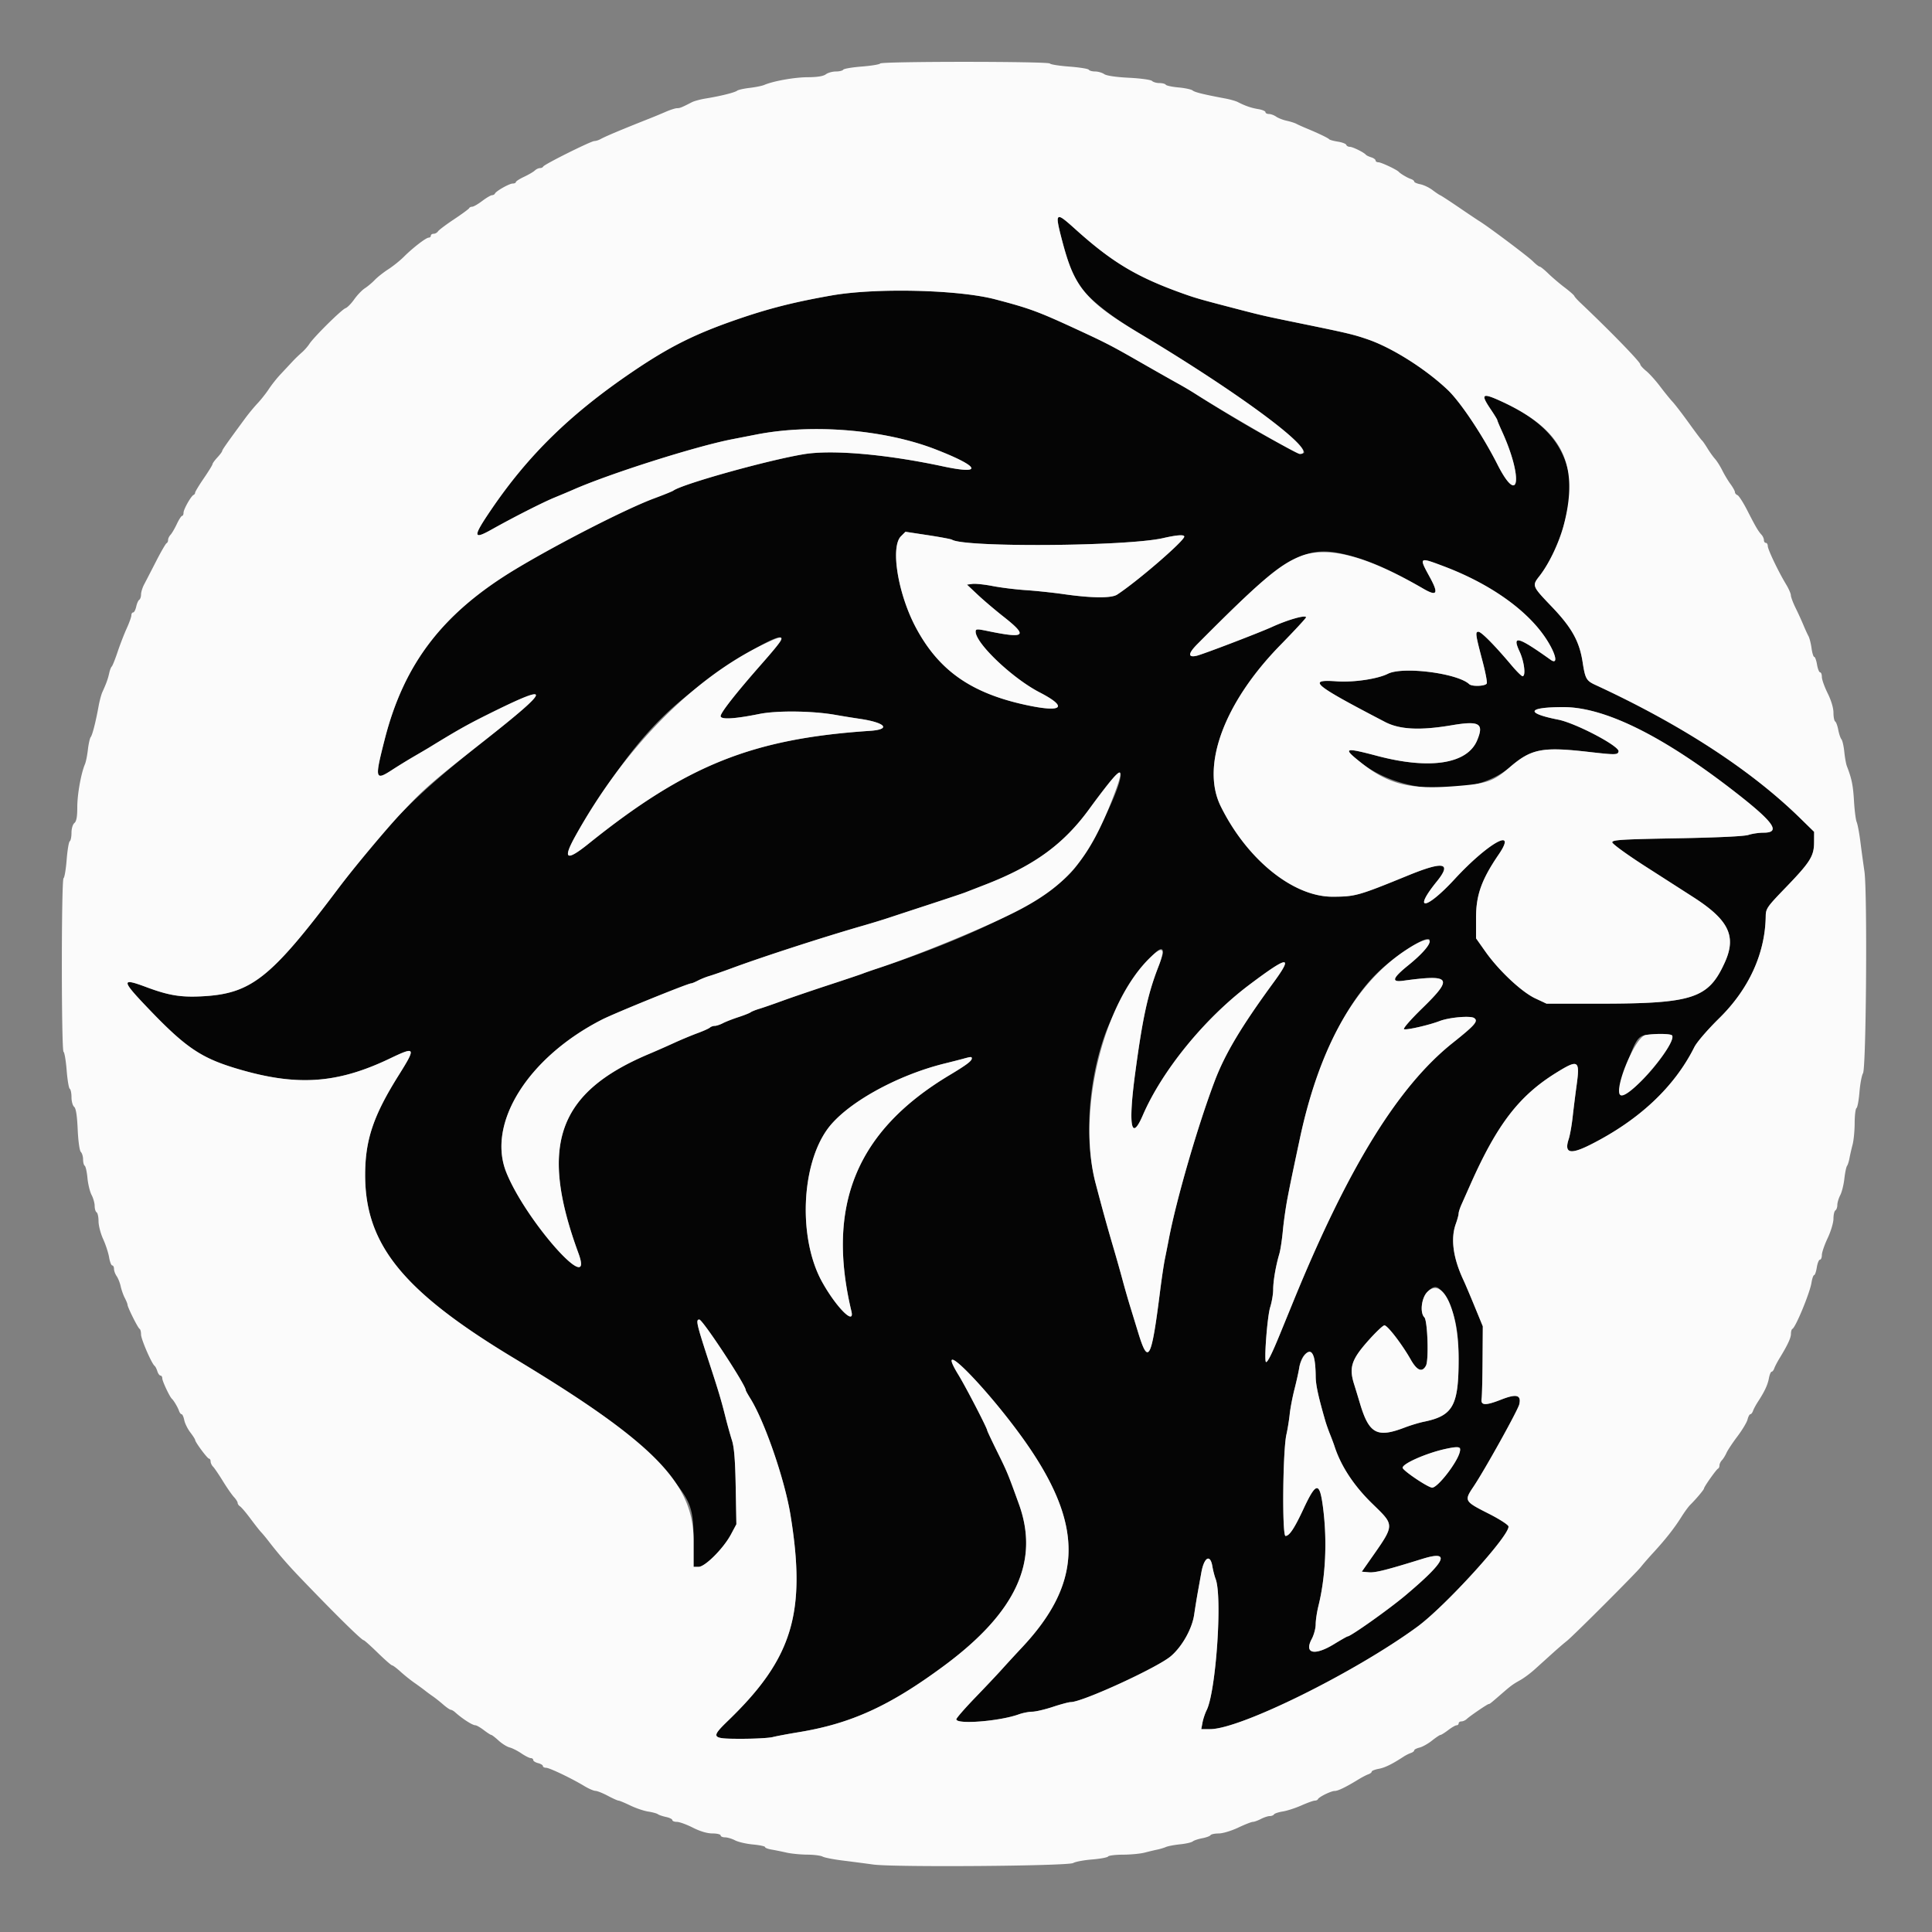 <?xml version="1.0" standalone="no"?><!DOCTYPE svg PUBLIC "-//W3C//DTD SVG 1.1//EN" "http://www.w3.org/Graphics/SVG/1.1/DTD/svg11.dtd"><svg t="1759574629382" class="icon" viewBox="0 0 1024 1024" version="1.1" xmlns="http://www.w3.org/2000/svg" p-id="9877" xmlns:xlink="http://www.w3.org/1999/xlink" width="200" height="200"><rect x="0" y="0" width="1024" height="1024" fill="#808080" stroke="none"/><path d="M560.666 115.671c-0.888 1.439 5.353 24.202 8.404 30.653 4.247 8.98 15.539 18.824 34.844 30.367C651.866 205.366 691.2 233.825 691.2 239.846c0 3.021-27.553-11.878-58.368-31.565a196.972 196.972 0 0 0-8.845-5.189 2204.129 2204.129 0 0 1-20.46-11.604c-14.341-8.212-17.544-9.864-32.648-16.845-20.718-9.577-25.155-11.21-43.428-16-19.581-5.13-63.278-6.162-86.692-2.043-20.086 3.535-33.533 6.956-50.616 12.879-22.067 7.654-35.479 14.38-54.784 27.476-33.011 22.392-55.352 44.204-75.185 73.408-9.613 14.154-9.562 15.877 0.307 10.342 11.622-6.515 27.121-14.392 33.405-16.978a569.523 569.523 0 0 0 9.728-4.093c19.251-8.512 65.078-23.068 84.48-26.834 4.224-0.822 9.984-1.943 12.8-2.496 29.64-5.806 67.822-2.65 94.892 7.841 23.675 9.178 25.631 13.67 3.924 9.019-29.875-6.397-58.575-8.909-73.61-6.436-18.993 3.123-64.212 15.736-69.238 19.315-0.563 0.399-5.169 2.266-10.235 4.145-14.6 5.417-50.839 23.926-73.221 37.396-38.659 23.265-59.197 49.94-69.499 90.266-5.407 21.153-5.166 22.118 3.996 16.154a326.554 326.554 0 0 1 11.743-7.209c3.379-1.964 6.835-3.991 7.68-4.511 14.554-8.934 20.096-12.076 30.346-17.19 35.469-17.7 35.241-15.027-1.162 13.64C219.896 421.571 205.192 436.462 179.19 471.04c-35.95 47.8-46.134 55.795-72.694 57.06-10.947 0.52-17.272-0.553-28.995-4.925-13.673-5.097-13.425-3.745 2.335 12.644 18.547 19.287 26.854 24.893 45.02 30.387 32.087 9.702 53.606 8.335 81.876-5.207 13.591-6.51 13.885-5.942 4.6 8.86-13.453 21.44-17.789 34.337-17.795 52.908-0.008 36.925 20.083 61.663 78.845 97.08 47.777 28.797 68.198 44.424 84.557 64.707 9.29 11.52 10.675 15.675 10.675 32.02v13.891h2.642c3.438 0 13.187-9.764 17.152-17.178l2.89-5.402-0.361-19.686c-0.261-14.318-0.804-21.082-1.987-24.806-0.896-2.816-2.44-8.346-3.43-12.288-2.248-8.94-3.594-13.466-8.228-27.648-7.135-21.844-7.654-24.064-5.64-24.064 1.784 0 24.609 34.708 24.609 37.417 0 0.282 1.075 2.23 2.388 4.332 7.588 12.129 18.235 42.975 21.292 61.676 8.474 51.845 1.201 76.035-32.732 108.869-9.748 9.434-9.416 9.917 6.858 9.91 7.119-0.003 14.559-0.417 16.53-0.922 1.971-0.502 8.192-1.672 13.824-2.596 27.707-4.557 48.156-13.898 76.8-35.085 38.277-28.311 50.829-55.363 39.818-85.811-5.942-16.435-6.139-16.906-11.581-27.937-2.857-5.793-5.197-10.762-5.197-11.041 0-1.178-11.297-23.004-15.209-29.389-15.145-24.714 20.07 12.032 39.025 40.722 27.259 41.252 25.741 70.436-5.384 103.636a845.102 845.102 0 0 0-10.708 11.635c-2.23 2.496-8.566 9.211-14.08 14.925s-10.028 10.898-10.028 11.52c0 2.862 22.922 1.062 33.044-2.593 2.125-0.768 5.35-1.408 7.168-1.421 1.82-0.015 6.748-1.167 10.952-2.56 4.204-1.395 8.481-2.534 9.508-2.534 6.124 0 45.952-18.284 53.051-24.353 5.972-5.11 11.249-14.531 12.337-22.034 0.507-3.492 1.382-8.883 1.943-11.981 0.561-3.098 1.395-7.724 1.851-10.278 1.457-8.177 4.744-10.022 5.857-3.29 0.351 2.112 1.126 5.125 1.725 6.697 3.62 9.51 0.184 59.594-4.769 69.524-0.847 1.7-1.836 4.654-2.194 6.569l-0.653 3.482h4.708c15.939 0 76.483-29.908 109.696-54.188 14.92-10.908 49.262-48.696 48.42-53.279-0.161-0.876-4.851-3.896-10.424-6.715-13.046-6.6-13.166-6.817-8.074-14.403 5.962-8.883 23.501-40.44 24.223-43.587 1.147-4.989-1.492-5.676-9.603-2.491-8.381 3.287-10.921 3.169-10.363-0.474 0.215-1.393 0.445-10.593 0.512-20.449l0.125-17.92-4.334-10.56c-2.383-5.806-5.025-12.027-5.868-13.824-5.535-11.773-6.94-22.016-4.104-29.888 0.812-2.253 1.482-4.718 1.49-5.478 0.008-0.758 0.66-2.831 1.449-4.608l4.846-10.906c14.095-31.724 25.725-46.876 45.307-59.041 11.871-7.373 12.785-6.83 10.947 6.487a793.004 793.004 0 0 0-2.127 17.014c-0.486 4.388-1.416 9.592-2.066 11.564-2.501 7.575 0.799 8.389 11.684 2.883 25.72-13.005 44.347-30.52 54.892-51.61 1.316-2.632 6.991-9.216 13.238-15.36 15.724-15.46 24.325-34.337 24.602-53.993 0.059-4.068 0.686-4.974 10.465-15.099 13.123-13.583 15.122-16.758 15.165-24.056l0.031-5.599-7.424-7.263c-26.145-25.58-63.107-49.628-108.58-70.643-4.749-2.194-5.345-3.272-6.712-12.111-1.697-10.99-5.755-18.266-16.364-29.348-10.46-10.926-10.519-11.075-6.482-16.236 10.652-13.617 18.371-40.136 15.644-53.755-3.418-17.075-14.152-28.767-35.471-38.633-10.573-4.895-11.607-4.237-6.131 3.894 1.971 2.926 3.584 5.558 3.584 5.844 0 0.289 1.111 2.957 2.47 5.929 11.333 24.781 9.167 40.415-2.427 17.516-7.762-15.329-19.587-33.047-26.324-39.442-11.686-11.092-29.42-22.305-42.327-26.757-7.58-2.616-10.665-3.348-35.84-8.507-19.185-3.93-20.022-4.119-33.28-7.565-20.027-5.204-22.195-5.827-29.696-8.525-23.785-8.553-36.81-16.374-55.944-33.582-8.205-7.38-8.591-7.624-9.567-6.047m-56.09 170.378c6.771 4.186 92.713 3.54 111.872-0.837 7.373-1.684 11.279-1.961 11.236-0.796-0.084 2.337-24.73 23.631-35.574 30.738-3.023 1.979-13.471 1.889-28.398-0.251-5.632-0.806-14.618-1.756-19.968-2.112-5.35-0.356-13.261-1.331-17.582-2.171-4.319-0.837-9.157-1.352-10.752-1.142l-2.898 0.381 5.632 5.304c3.098 2.918 9.313 8.202 13.814 11.743 13.094 10.304 11.553 11.684-8.438 7.56-5.745-1.185-6.4-1.152-6.4 0.328 0 6.223 19.525 24.755 33.917 32.189 15.508 8.015 12.055 10.913-7.805 6.551-28.718-6.308-45.658-18.263-57.708-40.735-9.572-17.851-13.693-42.867-8-48.563l2.391-2.388 11.845 1.8c6.513 0.991 12.283 2.071 12.815 2.401m211.981 8.735c10.885 3.026 22.3 8.228 37.888 17.265 7.281 4.219 8.166 2.578 3.351-6.198-5.834-10.634-5.76-10.691 7.421-5.711 24.328 9.188 43.95 22.999 53.944 37.967 5.509 8.251 6.973 14.633 2.65 11.553-17.344-12.355-20.534-13.202-16.417-4.36 2.501 5.373 3.43 13.1 1.577 13.1-0.53 0-3.18-2.632-5.888-5.847-8.835-10.491-15.956-17.705-17.482-17.705-1.782 0-1.582 1.4 2.23 15.841 1.482 5.614 2.47 10.798 2.194 11.52-0.573 1.492-7.826 1.805-9.324 0.397-6.177-5.796-35.144-9.492-43.082-5.499-5.484 2.76-18.214 4.641-27.121 4.009-15.926-1.129-12.682 1.6 25.59 21.53 7.798 4.06 18.542 4.593 35.364 1.751 14.738-2.491 17.224-1.011 13.455 8.01-5.225 12.503-24.996 15.598-52.795 8.269-17.797-4.692-18.693-4.324-8.704 3.576 21.742 17.196 60.211 18.35 78.835 2.365 11.384-9.772 17.196-10.9 41.7-8.102 14.413 1.646 15.547 1.626 15.926-0.264 0.558-2.765-22.705-14.994-32.013-16.832-17.715-3.497-16.376-6.636 2.831-6.636 22.159 0 53.499 15.649 92.401 46.139 19.302 15.127 22.828 20.421 13.594 20.421-2.414 0-6.001 0.53-7.969 1.178-2.235 0.737-16.448 1.408-37.88 1.792-29.297 0.525-34.304 0.835-34.304 2.127 0 0.84 7.982 6.63 17.92 13.002 9.856 6.318 21.146 13.563 25.088 16.097 18.801 12.083 22.943 20.69 16.637 34.593-8.707 19.205-16.814 21.834-67.325 21.834h-27.136l-5.985-2.803c-7.227-3.387-19.305-14.71-26.396-24.75l-4.995-7.071v-10.947c0-12.009 2.939-20.221 11.971-33.449 10.294-15.076-5.583-6.213-23.334 13.025-15.13 16.397-22.492 17.352-9.431 1.224 8.102-10.002 3.725-10.936-15.14-3.226-26.573 10.857-27.986 11.256-40.064 11.305-20.923 0.082-45.43-19.727-59.348-47.974-10.57-21.445 1.828-54.92 31.621-85.384 7.488-7.66 13.614-14.277 13.614-14.71 0-1.472-9.5 1.198-17.92 5.033-6.989 3.185-37.112 14.7-40.192 15.363-4.611 0.996-4.406-1.265 0.568-6.272 47.964-48.284 57.055-53.453 81.876-46.548M413.806 339.712c-0.54 0.986-5.24 6.63-10.44 12.544-13.276 15.094-21.414 25.467-21.414 27.295 0 1.928 7.337 1.521 20.48-1.132 9.411-1.9 28.275-1.669 40.448 0.494 3.379 0.602 9.139 1.533 12.8 2.074 13.78 2.033 16.801 5.617 5.376 6.377-62.298 4.147-97.26 18.173-149.094 59.812-15.954 12.815-14.574 6.51 5.197-23.716 18.941-28.966 32.714-44.424 52.879-59.351 25.684-19.016 47.493-31.173 43.768-24.397M593.92 410.939c0 6.83-14.528 36.465-23.864 48.678-11.96 15.649-52.014 36.157-104.566 53.542-3.425 1.132-7.148 2.427-8.274 2.877-1.126 0.451-9.19 3.156-17.92 6.019-8.73 2.86-19.789 6.63-24.576 8.381-4.787 1.748-10.317 3.663-12.288 4.255-1.971 0.591-4.045 1.426-4.608 1.856-0.563 0.43-3.494 1.587-6.515 2.573-3.021 0.986-6.707 2.427-8.192 3.203-1.485 0.773-3.415 1.411-4.288 1.416-0.873 0.003-2.025 0.41-2.56 0.904-0.535 0.492-3.507 1.825-6.605 2.962-3.098 1.137-8.727 3.487-12.511 5.22a543.009 543.009 0 0 1-13.061 5.755c-48.589 20.452-58.514 48.435-37.489 105.702 8.881 24.189-27.922-17.103-38.262-42.931-10.381-25.925 11.497-60.869 50.66-80.909 6.633-3.395 45.576-19.218 47.332-19.231 0.425-0.005 2.061-0.681 3.638-1.503a40.66 40.66 0 0 1 6.144-2.452c1.802-0.525 7.194-2.401 11.981-4.173 16.492-6.095 48.909-16.594 69.632-22.551 4.224-1.213 10.214-3.049 13.312-4.078 3.098-1.029 12.956-4.268 21.908-7.196s17.247-5.704 18.432-6.167l10.86-4.219c25.979-10.084 41.615-21.491 55.276-40.328 11.773-16.236 16.404-21.204 16.404-17.605m163.837 87.493c-0.013 2.317-4.792 7.9-11.18 13.061-8.563 6.917-9.357 9.203-2.898 8.32 25.395-3.474 26.732-1.585 10.24 14.492-6.333 6.172-10.465 10.926-9.728 11.195 1.462 0.53 13.251-2.179 18.875-4.334 5.051-1.938 16.3-2.921 18.245-1.597 2.363 1.608 0.568 3.694-11.348 13.187-28.879 23.004-55.388 65.938-84.214 136.402l-7.235 17.687c-4.265 10.429-6.564 15.076-7.46 15.076-1.203 0 0.599-24.069 2.179-29.092 0.87-2.765 1.582-6.991 1.582-9.393 0-4.493 1.39-12.544 3.254-18.86 0.584-1.971 1.426-7.501 1.874-12.288 0.445-4.787 1.569-12.621 2.493-17.408 1.482-7.68 2.568-12.915 6.589-31.744 8.005-37.466 23.196-69.988 40.758-87.25 10.36-10.184 27.991-21.184 27.973-17.454m-141.309 6.482c0 0.607-1.106 3.948-2.458 7.424-5.663 14.546-8.404 27.162-12.39 57.006-3.658 27.389-2.048 36.029 4.078 21.855 10.296-23.828 32.781-51.397 56.443-69.21 20.721-15.598 23.583-15.875 12.874-1.244-17.042 23.288-25.702 37.786-31.163 52.183-8.883 23.414-20.224 62.428-24.259 83.456-0.594 3.098-1.554 7.936-2.132 10.752-0.579 2.816-1.718 10.419-2.534 16.896-4.605 36.613-6.262 39.841-11.564 22.528-1.293-4.224-3.272-10.675-4.401-14.336-1.126-3.661-2.911-9.882-3.965-13.824-1.055-3.942-3.139-11.315-4.628-16.384-3.558-12.093-5.722-19.907-9.646-34.816-5.962-22.664-4.029-53.668 4.908-78.73 7.191-20.157 30.838-53.558 30.838-43.556m269.804 43.914c1.684 2.729-9.997 19.039-19.067 26.616-10.455 8.735-11.282 6.868-4.956-11.159 4.48-12.767 5.97-15.091 10.071-15.724 5.491-0.842 13.358-0.694 13.952 0.266M515.072 560.993c0 1.344-2.89 3.512-11.753 8.819-49.198 29.458-65.518 68.723-52.045 125.228 1.864 7.821-8.12-2.207-15.552-15.616-12.611-22.761-11.246-61.537 2.849-80.975 9.807-13.519 36.5-28.457 62.164-34.783 3.661-0.904 8.038-2.022 9.728-2.486 4.229-1.16 4.608-1.175 4.608-0.187m250.038 124.831c5.903 9.057 8.013 18.212 7.995 34.721-0.026 24.558-2.98 29.837-18.47 33.016-2.504 0.512-7.089 1.902-10.186 3.087-14.587 5.578-18.811 3.305-23.608-12.713a865.659 865.659 0 0 0-3.092-10.138c-2.796-8.771-1.521-12.984 6.81-22.484 4.268-4.869 8.415-8.85 9.219-8.85 1.641 0 9.339 10.02 13.965 18.176 3.31 5.842 6.047 6.927 8.044 3.192 1.574-2.939 0.873-23.905-0.855-25.633-2.414-2.414-1.551-10.173 1.487-13.343 3.684-3.845 5.704-3.62 8.694 0.968m-68.413 34.877c0.343 2.079 0.637 6.083 0.653 8.899 0.026 4.426 1.377 10.647 5.11 23.552 0.489 1.69 1.628 4.915 2.532 7.168 0.904 2.253 1.94 5.018 2.301 6.144 3.372 10.478 10.186 20.882 19.881 30.351 12.321 12.032 12.378 10.839-1.446 30.577l-3.945 5.632 3.732 0.323c3.415 0.294 9.116-1.132 28.398-7.112 15.327-4.751 12.575 1.185-8.952 19.318-8.707 7.334-29.056 21.775-30.684 21.775-0.282 0-3.523 1.843-7.204 4.096-10.337 6.326-15.977 5.033-11.827-2.711 1.155-2.153 2.099-5.658 2.099-7.785 0-2.13 0.655-6.513 1.454-9.743 3.799-15.337 4.705-34.322 2.481-51.837-1.807-14.216-3.61-14.147-10.399 0.397-4.844 10.376-7.478 14.336-9.528 14.336-1.864 0-1.462-45.166 0.479-53.76 0.635-2.816 1.418-7.654 1.741-10.752 0.32-3.098 1.467-9.088 2.545-13.312 1.078-4.224 2.214-9.362 2.524-11.415 1.252-8.276 6.894-11.174 8.056-4.14m76.997 48.955c-1.405 5.604-11.666 18.824-14.607 18.824-2.15 0-15.662-9.096-15.662-10.542 0-2.944 19.638-10.412 28.526-10.844 2.112-0.102 2.332 0.22 1.743 2.563" fill="#050505" p-id="9878"></path><path d="M466.514 33.659c-0.302 0.489-4.7 1.213-9.774 1.61-5.074 0.397-9.487 1.149-9.81 1.672-0.323 0.52-2.084 0.947-3.914 0.947s-4.221 0.676-5.317 1.503c-1.321 1.001-4.534 1.516-9.6 1.536-7.045 0.031-18.25 2.028-23.107 4.119-1.126 0.484-4.572 1.175-7.654 1.536-3.085 0.358-6.08 1.032-6.656 1.495-1.203 0.963-8.886 2.875-16.502 4.106-2.867 0.463-6.208 1.354-7.424 1.979-5.563 2.854-6.377 3.182-7.887 3.182-0.883 0-3.538 0.84-5.901 1.866a331.366 331.366 0 0 1-8.392 3.487c-14.794 5.842-23.634 9.554-26.355 11.067-0.978 0.543-2.417 0.988-3.2 0.988-1.777 0-26.639 12.398-27.105 13.517-0.189 0.451-0.963 0.819-1.72 0.819-0.758 0-1.987 0.579-2.729 1.288-0.745 0.707-3.308 2.204-5.693 3.328-2.388 1.121-4.347 2.386-4.352 2.808-0.008 0.422-0.765 0.768-1.684 0.768-1.8 0-8.86 3.996-9.421 5.332-0.189 0.445-0.881 0.824-1.536 0.84-0.658 0.015-3.005 1.398-5.217 3.072-2.212 1.674-4.593 3.044-5.292 3.044-0.696 0-1.421 0.348-1.61 0.776-0.187 0.428-3.796 3.077-8.02 5.888-4.224 2.811-8.049 5.688-8.499 6.392-0.451 0.704-1.487 1.28-2.304 1.28-0.817 0-1.485 0.461-1.485 1.024 0 0.563-0.509 1.024-1.132 1.024-1.418 0-8.461 5.43-13.235 10.207-1.989 1.989-5.676 4.943-8.192 6.564-2.519 1.623-5.729 4.157-7.137 5.632-1.408 1.477-3.786 3.474-5.281 4.439-1.498 0.965-4.032 3.61-5.632 5.875-1.603 2.266-3.681 4.375-4.623 4.687-2.012 0.671-16.712 15.199-19.139 18.916-0.919 1.408-2.752 3.482-4.073 4.608a75.187 75.187 0 0 0-5.125 4.977c-1.495 1.613-4.268 4.577-6.159 6.595-1.892 2.015-4.657 5.504-6.144 7.757-1.487 2.253-4.178 5.663-5.98 7.575-1.802 1.915-4.687 5.399-6.415 7.744C120.353 234.744 117.76 238.428 117.76 239.032c0 0.371-1.152 1.915-2.56 3.433-1.408 1.521-2.56 3.108-2.56 3.53 0 0.422-2.074 3.796-4.608 7.498-2.534 3.702-4.608 7.124-4.608 7.606a1.439 1.439 0 0 1-0.812 1.216c-1.336 0.561-5.332 7.621-5.332 9.421 0 0.919-0.346 1.677-0.768 1.684-0.422 0.005-1.687 1.964-2.808 4.352-1.124 2.386-2.621 4.948-3.328 5.693-0.709 0.742-1.288 1.971-1.288 2.729 0 0.758-0.364 1.531-0.809 1.72-0.445 0.187-2.936 4.488-5.532 9.556-2.596 5.069-5.453 10.598-6.351 12.288-0.896 1.69-1.633 4.081-1.638 5.315-0.003 1.234-0.43 2.506-0.95 2.829-0.52 0.32-1.249 1.961-1.618 3.645-0.369 1.682-1.096 3.059-1.615 3.059-0.517 0-0.942 0.678-0.942 1.508 0 0.829-1.108 3.94-2.463 6.912-1.357 2.972-3.546 8.63-4.864 12.572-1.321 3.942-2.711 7.404-3.087 7.69-0.379 0.287-0.991 1.9-1.359 3.584-0.663 3.013-1.533 5.417-3.615 9.974-0.579 1.267-1.472 4.608-1.984 7.424-1.528 8.387-3.29 15.291-4.183 16.41-0.463 0.576-1.137 3.571-1.495 6.656-0.361 3.082-1.052 6.528-1.536 7.654-2.071 4.808-4.086 16.018-4.086 22.725 0 5.179-0.435 7.593-1.536 8.507-0.876 0.727-1.536 2.959-1.536 5.184 0 2.15-0.412 4.165-0.914 4.477-0.504 0.31-1.244 4.718-1.646 9.795-0.402 5.076-1.142 9.485-1.646 9.795-1.203 0.745-1.203 91.282 0 92.027 0.504 0.31 1.244 4.718 1.646 9.795 0.402 5.076 1.142 9.485 1.646 9.795 0.502 0.312 0.914 2.327 0.914 4.477 0 2.15 0.632 4.434 1.403 5.074 0.96 0.796 1.554 4.557 1.882 11.94 0.274 6.182 0.986 11.282 1.669 11.965 0.655 0.655 1.19 2.452 1.19 3.996s0.397 3.052 0.878 3.351c0.484 0.3 1.132 3.205 1.439 6.461 0.307 3.254 1.29 7.299 2.186 8.988 0.896 1.69 1.631 4.311 1.636 5.827 0.003 1.516 0.466 3.041 1.029 3.389 0.563 0.348 1.024 2.478 1.024 4.733s1.093 6.492 2.427 9.413c1.336 2.921 2.76 7.268 3.164 9.661 0.402 2.394 1.152 4.352 1.667 4.352s0.934 0.819 0.934 1.82c0 1.001 0.632 2.729 1.405 3.84 0.773 1.111 1.738 3.548 2.145 5.417 0.404 1.869 1.382 4.634 2.171 6.144 0.788 1.51 1.436 3.121 1.441 3.579 0.008 1.336 5.56 12.447 6.405 12.82 0.422 0.189 0.768 1.533 0.768 2.993 0 2.47 5.647 15.498 7.212 16.635 0.387 0.282 1.029 1.549 1.423 2.816 0.397 1.267 1.149 2.304 1.674 2.304 0.525 0 0.955 0.676 0.955 1.505 0 1.441 3.889 9.72 5.064 10.783 1.011 0.914 3.172 4.562 3.789 6.4 0.333 0.986 0.952 1.792 1.38 1.792 0.425 0 1.057 1.403 1.4 3.118 0.343 1.718 1.782 4.641 3.2 6.497 1.416 1.859 2.575 3.666 2.575 4.019 0 1.147 6.513 9.917 7.365 9.917 0.456 0 0.827 0.658 0.827 1.462 0 0.806 0.599 2.074 1.331 2.816 0.732 0.745 3.069 4.186 5.197 7.644 2.127 3.461 4.754 7.242 5.839 8.407 1.083 1.162 1.969 2.57 1.969 3.128 0 0.561 0.579 1.385 1.285 1.836 0.709 0.451 3.203 3.395 5.542 6.543 2.342 3.149 4.882 6.374 5.647 7.168 0.765 0.794 2.458 2.826 3.758 4.516 5.258 6.825 10.22 12.567 16.786 19.418 18.644 19.453 32.719 33.318 33.823 33.318 0.338 0 3.684 2.995 7.437 6.656 3.753 3.661 7.173 6.656 7.601 6.656 0.428 0 2.427 1.498 4.439 3.328 2.015 1.83 5.317 4.48 7.34 5.888 2.02 1.408 4.541 3.251 5.601 4.096 1.06 0.845 2.939 2.227 4.175 3.072 1.236 0.845 3.697 2.796 5.471 4.337 1.772 1.539 3.602 2.806 4.065 2.816 0.461 0.008 1.482 0.591 2.268 1.295 3.904 3.502 9.206 6.912 10.747 6.912 0.62 0 2.637 1.152 4.483 2.56 1.848 1.408 3.63 2.56 3.965 2.56s2.086 1.349 3.891 2.998c1.805 1.649 4.426 3.284 5.827 3.638 1.4 0.351 4.206 1.766 6.234 3.146 2.03 1.377 4.275 2.506 4.989 2.506 0.714 0 1.298 0.453 1.298 1.004 0 0.553 1.152 1.295 2.56 1.649s2.56 1.052 2.56 1.554c0 0.504 0.758 0.914 1.684 0.914 1.8 0 13.573 5.627 20.332 9.72 2.253 1.362 4.877 2.499 5.834 2.524 0.955 0.023 3.904 1.196 6.551 2.604 2.65 1.408 5.21 2.56 5.693 2.56 0.481 0 3.29 1.165 6.239 2.588 2.952 1.423 7.212 2.867 9.467 3.21 2.258 0.346 4.564 0.97 5.128 1.39 0.563 0.422 2.522 1.088 4.352 1.48 1.83 0.389 3.328 1.134 3.328 1.654 0 0.517 1.088 0.942 2.417 0.942 1.329 0 5.13 1.377 8.448 3.059 3.855 1.956 7.601 3.064 10.383 3.072 2.394 0.008 4.352 0.474 4.352 1.037 0 0.563 1.037 1.027 2.304 1.029 1.267 0.005 3.676 0.722 5.353 1.597 1.677 0.876 5.939 1.861 9.472 2.189 3.533 0.33 6.423 0.945 6.423 1.364 0 0.42 1.498 1.011 3.328 1.313 1.83 0.305 5.402 1.024 7.936 1.605 2.534 0.579 7.493 1.073 11.021 1.098 3.528 0.023 7.214 0.489 8.192 1.032 0.978 0.543 5.696 1.475 10.483 2.071 4.787 0.596 12.16 1.562 16.384 2.143 11.08 1.523 103.263 0.819 105.984-0.809 1.126-0.676 5.617-1.518 9.976-1.871 4.362-0.356 8.189-1.07 8.509-1.585 0.317-0.515 3.894-0.947 7.944-0.963 4.05-0.013 9.206-0.504 11.459-1.093 2.253-0.589 5.248-1.306 6.656-1.59 1.408-0.284 3.482-0.906 4.608-1.385 1.126-0.476 4.516-1.116 7.532-1.423 3.018-0.305 6.013-0.991 6.656-1.523 0.645-0.532 2.906-1.293 5.023-1.69 2.12-0.394 4.104-1.126 4.413-1.626s2.263-0.909 4.342-0.909c2.079 0 6.7-1.382 10.271-3.072 3.571-1.69 7.089-3.072 7.818-3.072 0.73 0 2.647-0.689 4.26-1.531 1.613-0.84 3.712-1.531 4.664-1.536 0.952-0.003 1.979-0.404 2.284-0.893 0.302-0.492 2.401-1.188 4.664-1.549 2.263-0.361 6.71-1.805 9.879-3.208 3.169-1.4 6.356-2.547 7.084-2.547 0.73 0 1.477-0.346 1.667-0.768 0.532-1.201 6.968-4.352 8.886-4.352 1.736 0 5.821-1.979 12.447-6.029 1.971-1.206 4.39-2.47 5.376-2.808 0.986-0.34 1.792-0.973 1.792-1.408 0-0.435 1.672-1.106 3.717-1.487 3.323-0.625 7.032-2.44 13.217-6.474 1.106-0.719 2.816-1.58 3.802-1.91 0.986-0.333 1.792-0.96 1.792-1.395 0-0.438 1.267-1.103 2.816-1.482 1.549-0.376 4.516-2.04 6.597-3.694 2.079-1.654 4.109-3.008 4.511-3.008 0.402 0 2.24-1.152 4.088-2.56 1.846-1.408 3.848-2.56 4.447-2.56 0.602 0 1.093-0.461 1.093-1.024 0-0.563 0.658-1.024 1.462-1.024 0.806 0 2.084-0.576 2.842-1.28 1.836-1.705 10.977-7.936 11.643-7.936 0.535 0 0.906-0.294 7.058-5.632 4.792-4.157 5.688-4.81 9.738-7.089 1.925-1.083 5.325-3.617 7.557-5.632l9.272-8.374c2.867-2.591 6.341-5.586 7.721-6.656 3.267-2.534 36.838-36.106 39.373-39.373 1.07-1.38 4.065-4.815 6.656-7.636 6.374-6.938 10.97-12.782 14.661-18.647 1.695-2.693 3.837-5.635 4.759-6.536 2.988-2.924 7.306-8.056 7.306-8.681 0-0.883 6.515-10.097 7.424-10.501 0.422-0.189 0.768-0.963 0.768-1.72 0-0.758 0.581-1.987 1.293-2.729 0.709-0.745 1.805-2.506 2.429-3.914 0.627-1.408 3.238-5.345 5.804-8.748 2.565-3.402 4.977-7.434 5.361-8.96 0.381-1.526 1.052-2.772 1.49-2.772 0.435 0 1.073-0.806 1.413-1.792 0.34-0.986 1.521-3.174 2.621-4.864 3.52-5.402 5.117-8.822 5.788-12.39 0.358-1.915 1.009-3.482 1.444-3.482 0.435 0 1.068-0.806 1.408-1.792 0.338-0.986 1.603-3.405 2.808-5.376 4.293-7.022 6.029-10.752 6.029-12.956 0-1.229 0.346-2.386 0.768-2.575 1.7-0.755 9.236-18.995 10.112-24.466 0.356-2.22 0.988-4.035 1.408-4.035 0.42 0 1.057-1.843 1.418-4.096 0.358-2.253 1.108-4.096 1.667-4.096 0.556 0 1.011-1.111 1.011-2.468s1.382-5.389 3.072-8.96c1.69-3.571 3.072-8.192 3.072-10.271 0-2.079 0.461-4.065 1.024-4.413 0.563-0.348 1.027-1.644 1.029-2.877 0.005-1.234 0.699-3.569 1.544-5.187 0.845-1.62 1.825-5.537 2.181-8.704 0.356-3.169 0.986-6.221 1.4-6.784 0.417-0.563 1.006-2.406 1.313-4.096 0.305-1.69 1.044-4.915 1.641-7.168 0.594-2.253 1.093-7.409 1.106-11.459 0.015-4.05 0.448-7.626 0.963-7.944 0.515-0.32 1.229-4.147 1.585-8.509 0.353-4.36 1.201-8.85 1.876-9.976 1.7-2.821 2.353-96.105 0.75-107.008-0.622-4.224-1.597-11.366-2.168-15.872-0.573-4.506-1.441-9.114-1.933-10.24-0.489-1.126-1.134-6.195-1.434-11.264-0.486-8.274-1.196-11.725-3.781-18.432-0.435-1.126-1.042-4.516-1.349-7.532-0.305-3.018-0.991-6.013-1.523-6.656-0.532-0.645-1.293-2.906-1.69-5.023-0.394-2.12-1.126-4.104-1.626-4.413s-0.909-2.404-0.909-4.654c0-2.488-1.203-6.52-3.072-10.284-1.69-3.407-3.072-7.299-3.072-8.648 0-1.349-0.42-2.455-0.934-2.455-0.515 0-1.244-1.843-1.626-4.096-0.381-2.253-1.05-4.096-1.487-4.096-0.438 0-1.078-2.063-1.423-4.585-0.346-2.522-1.078-5.402-1.626-6.4-0.548-0.998-1.761-3.658-2.698-5.911a188.186 188.186 0 0 0-4.145-9.055c-1.344-2.726-2.465-5.722-2.488-6.656-0.026-0.934-1.162-3.54-2.524-5.793-4.093-6.758-9.72-18.532-9.72-20.332 0-0.927-0.461-1.684-1.024-1.684-0.563 0-1.024-0.658-1.024-1.462 0-0.806-0.576-2.092-1.28-2.86-1.777-1.938-3.128-4.25-7.565-12.941-2.117-4.145-4.449-7.764-5.181-8.046-0.735-0.282-1.334-0.993-1.334-1.585 0-0.591-1.05-2.499-2.332-4.242-1.28-1.743-3.238-5-4.352-7.237-1.111-2.237-2.857-5.002-3.881-6.144-1.021-1.142-2.842-3.689-4.04-5.66-1.201-1.971-2.483-3.814-2.852-4.096-0.369-0.282-3.487-4.429-6.93-9.216-3.446-4.787-7.337-9.856-8.648-11.264-1.313-1.408-4.303-5.094-6.643-8.192-2.342-3.098-5.663-6.779-7.378-8.182-1.718-1.4-3.121-2.972-3.121-3.492 0-1.293-16.23-17.979-31.905-32.799-1.495-1.416-2.877-2.975-3.072-3.464-0.192-0.489-2.516-2.532-5.164-4.539-2.647-2.007-6.52-5.304-8.604-7.329-2.086-2.028-4.147-3.684-4.582-3.684-0.433 0-2.089-1.3-3.681-2.89-2.542-2.54-23.711-18.419-28.224-21.174-0.922-0.563-5.737-3.789-10.696-7.168-4.961-3.379-9.482-6.331-10.051-6.559-0.566-0.228-2.45-1.492-4.186-2.808-1.738-1.316-4.618-2.683-6.4-3.041-1.784-0.356-3.244-0.998-3.244-1.423 0-0.428-0.806-1.047-1.792-1.38-1.838-0.617-5.486-2.778-6.4-3.789-1.062-1.175-9.341-5.064-10.783-5.064-0.829 0-1.505-0.43-1.505-0.955s-1.037-1.277-2.304-1.674c-1.267-0.394-2.534-1.004-2.816-1.349-1.016-1.252-7.007-4.214-8.52-4.214-0.852 0-1.708-0.471-1.9-1.047-0.192-0.579-2.189-1.339-4.436-1.695-2.248-0.356-4.319-0.922-4.6-1.257-0.579-0.689-5.676-3.141-11.776-5.668-2.253-0.934-4.803-2.076-5.665-2.542-0.863-0.463-3.167-1.19-5.12-1.615-1.953-0.425-4.46-1.405-5.571-2.179-1.111-0.773-2.839-1.405-3.84-1.405s-1.82-0.44-1.82-0.978c0-0.538-1.728-1.262-3.84-1.61-3.722-0.612-6.92-1.718-10.865-3.756-1.05-0.54-4.045-1.385-6.656-1.876-11.551-2.173-16.1-3.295-17.257-4.252-0.684-0.566-4.037-1.28-7.452-1.59-3.418-0.31-6.456-0.96-6.756-1.444-0.3-0.481-1.807-0.878-3.351-0.878s-3.313-0.507-3.935-1.129c-0.622-0.622-6.129-1.377-12.237-1.682-6.843-0.338-11.884-1.085-13.128-1.94-1.111-0.765-3.272-1.393-4.803-1.393-1.531 0-3.044-0.417-3.359-0.929-0.315-0.509-4.959-1.257-10.317-1.659-5.358-0.402-9.992-1.134-10.299-1.631-0.722-1.17-89.229-1.183-89.953-0.01m103.718 88.059c19.133 17.208 32.159 25.029 55.944 33.582 7.501 2.698 9.669 3.32 29.696 8.525 13.258 3.446 14.095 3.635 33.28 7.565 25.175 5.158 28.26 5.891 35.84 8.507 12.908 4.452 30.641 15.665 42.327 26.757 6.738 6.395 18.563 24.113 26.324 39.442 11.594 22.899 13.76 7.265 2.427-17.516-1.359-2.972-2.47-5.64-2.47-5.929 0-0.287-1.613-2.918-3.584-5.844-5.476-8.131-4.442-8.788 6.131-3.894 31.99 14.804 41.093 33.108 32.632 65.615-2.345 9.004-7.754 20.316-12.805 26.772-4.037 5.161-3.978 5.309 6.482 16.236 10.609 11.082 14.666 18.358 16.364 29.348 1.367 8.84 1.964 9.917 6.712 12.111 45.473 21.015 82.435 45.064 108.58 70.643l7.424 7.263-0.031 5.599c-0.044 7.299-2.043 10.473-15.165 24.056-9.779 10.125-10.406 11.031-10.465 15.099-0.276 19.656-8.878 38.533-24.602 53.993-6.246 6.144-11.922 12.728-13.238 15.36-10.545 21.089-29.171 38.605-54.892 51.61-10.885 5.507-14.185 4.692-11.684-2.883 0.65-1.971 1.58-7.176 2.066-11.564 0.486-4.388 1.444-12.045 2.127-17.014 1.838-13.317 0.924-13.86-10.947-6.487-19.581 12.165-31.212 27.318-45.307 59.041l-4.846 10.906c-0.788 1.777-1.441 3.85-1.449 4.608-0.008 0.76-0.678 3.226-1.49 5.478-2.836 7.872-1.431 18.115 4.104 29.888 0.842 1.797 3.484 8.018 5.868 13.824L785.92 702.976l-0.125 17.92c-0.067 9.856-0.297 19.057-0.512 20.449-0.558 3.643 1.981 3.761 10.363 0.474 8.11-3.185 10.749-2.499 9.603 2.491-0.722 3.146-18.26 34.703-24.223 43.587-5.092 7.585-4.972 7.803 8.074 14.403 5.573 2.819 10.263 5.839 10.424 6.715 0.842 4.582-33.5 42.371-48.42 53.279C717.891 886.572 657.347 916.48 641.408 916.48h-4.708l0.653-3.482c0.358-1.915 1.347-4.869 2.194-6.569 4.954-9.93 8.389-60.014 4.769-69.524-0.599-1.572-1.375-4.585-1.725-6.697-1.114-6.733-4.401-4.887-5.857 3.29-0.456 2.555-1.29 7.181-1.851 10.278a422.451 422.451 0 0 0-1.943 11.981c-1.088 7.503-6.364 16.924-12.337 22.034-7.099 6.07-46.927 24.353-53.051 24.353-1.027 0-5.304 1.139-9.508 2.534-4.204 1.393-9.132 2.545-10.952 2.56-1.818 0.013-5.043 0.653-7.168 1.421-10.122 3.656-33.044 5.455-33.044 2.593 0-0.622 4.513-5.806 10.028-11.52s11.85-12.429 14.08-14.925c2.23-2.493 7.048-7.731 10.708-11.635 31.124-33.201 32.643-62.385 5.384-103.636-18.954-28.69-54.17-65.436-39.025-40.722 3.912 6.385 15.209 28.211 15.209 29.389 0 0.279 2.34 5.248 5.197 11.041 5.443 11.031 5.64 11.502 11.581 27.937 11.011 30.449-1.541 57.5-39.818 85.811-28.644 21.187-49.093 30.528-76.8 35.085-5.632 0.924-11.853 2.094-13.824 2.596-1.971 0.504-9.411 0.919-16.53 0.922-16.274 0.008-16.607-0.476-6.858-9.91 33.933-32.835 41.206-57.024 32.732-108.869-3.057-18.701-13.704-49.546-21.292-61.676-1.313-2.102-2.388-4.05-2.388-4.332 0-2.708-22.825-37.417-24.609-37.417-2.015 0-1.495 2.22 5.64 24.064 4.634 14.182 5.98 18.708 8.228 27.648 0.991 3.942 2.534 9.472 3.43 12.288 1.183 3.725 1.725 10.488 1.987 24.806l0.361 19.686-2.89 5.402c-3.965 7.414-13.714 17.178-17.152 17.178H367.616v-13.891c0-30.636-21.053-52.017-95.232-96.727-58.762-35.418-78.853-60.155-78.845-97.08 0.005-18.57 4.342-31.468 17.795-52.908 9.285-14.802 8.991-15.37-4.6-8.86-28.27 13.542-49.789 14.909-81.876 5.207-18.166-5.494-26.473-11.1-45.02-30.387-15.759-16.389-16.008-17.741-2.335-12.644 11.722 4.372 18.048 5.445 28.995 4.925 26.56-1.265 36.744-9.26 72.694-57.06 7.941-10.56 25.923-32.074 33.731-40.353 12.16-12.9 15.749-16.026 43.592-37.952 36.403-28.667 36.631-31.34 1.162-13.64-10.25 5.115-15.793 8.256-30.346 17.19-0.845 0.52-4.301 2.547-7.68 4.511a326.554 326.554 0 0 0-11.743 7.209c-9.162 5.965-9.403 5-3.996-16.154 10.301-40.325 30.84-67 69.499-90.266 22.382-13.471 58.621-31.98 73.221-37.396 5.066-1.879 9.672-3.745 10.235-4.145 5.025-3.579 50.245-16.192 69.238-19.315 15.035-2.473 43.735 0.038 73.61 6.436 21.706 4.652 19.75 0.159-3.924-9.019-27.069-10.491-65.252-13.647-94.892-7.841-2.816 0.553-8.576 1.674-12.8 2.496-19.402 3.766-65.229 18.322-84.48 26.834-1.69 0.745-6.067 2.588-9.728 4.093-6.285 2.586-21.783 10.463-33.405 16.978-9.869 5.535-9.92 3.812-0.307-10.342 19.832-29.204 42.173-51.016 75.185-73.408 19.305-13.097 32.717-19.822 54.784-27.476 17.083-5.924 30.531-9.344 50.616-12.879 23.414-4.119 67.11-3.087 86.692 2.043 18.273 4.79 22.71 6.423 43.428 16 15.104 6.981 18.307 8.632 32.648 16.845 8.358 4.787 17.567 10.01 20.46 11.604a196.972 196.972 0 0 1 8.845 5.189C649.713 219.067 687.112 240.64 688.924 240.64c11.346 0-29.686-30.866-85.01-63.949-28.052-16.776-34.368-24.223-40.658-47.964-4.411-16.648-4.093-16.965 6.976-7.009m-92.708 162.519c-5.693 5.696-1.572 30.712 8 48.563 12.05 22.472 28.989 34.427 57.708 40.735 19.86 4.362 23.314 1.464 7.805-6.551C536.645 359.549 517.12 341.018 517.12 334.794c0-1.48 0.655-1.513 6.4-0.328 19.991 4.124 21.532 2.744 8.438-7.56-4.5-3.54-10.716-8.824-13.814-11.743l-5.632-5.304 2.898-0.381c1.595-0.21 6.433 0.305 10.752 1.142 4.321 0.84 12.232 1.815 17.582 2.171 5.35 0.356 14.336 1.306 19.968 2.112 14.927 2.14 25.375 2.23 28.398 0.251 10.844-7.107 35.489-28.401 35.574-30.738 0.044-1.165-3.863-0.888-11.236 0.796-19.159 4.378-105.101 5.023-111.872 0.837-0.532-0.33-6.303-1.411-12.815-2.401l-11.845-1.8-2.391 2.388m211.313 10.737c-10.998 4.465-21.309 13.292-54.157 46.359-4.974 5.007-5.179 7.268-0.568 6.272 3.08-0.663 33.203-12.178 40.192-15.363 8.42-3.835 17.92-6.505 17.92-5.033 0 0.433-6.126 7.05-13.614 14.71-29.793 30.464-42.191 63.939-31.621 85.384 13.919 28.247 38.426 48.056 59.348 47.974 12.078-0.049 13.491-0.448 40.064-11.305 18.865-7.711 23.242-6.776 15.14 3.226-13.061 16.128-5.699 15.173 9.431-1.224 17.751-19.238 33.628-28.101 23.334-13.025-9.032 13.228-11.971 21.44-11.971 33.449v10.947l4.995 7.071c7.091 10.04 19.169 21.363 26.396 24.75l5.985 2.803h27.136c50.511 0 58.619-2.629 67.325-21.834 6.305-13.903 2.163-22.51-16.637-34.593-3.942-2.534-15.232-9.779-25.088-16.097-9.938-6.372-17.92-12.163-17.92-13.002 0-1.293 5.007-1.603 34.304-2.127 21.432-0.384 35.645-1.055 37.88-1.792 1.969-0.648 5.555-1.178 7.969-1.178 9.234 0 5.709-5.294-13.594-20.421-38.902-30.49-70.241-46.139-92.401-46.139-19.208 0-20.547 3.139-2.831 6.636 9.308 1.838 32.571 14.067 32.013 16.832-0.379 1.889-1.513 1.91-15.926 0.264-24.504-2.798-30.316-1.669-41.7 8.102-8.924 7.662-12.032 8.735-29.171 10.071-23.91 1.864-35.141-0.95-49.664-12.436-9.989-7.9-9.093-8.269 8.704-3.576 27.799 7.329 47.57 4.234 52.795-8.269 3.768-9.021 1.283-10.501-13.455-8.01-16.822 2.842-27.566 2.309-35.364-1.751-38.272-19.93-41.516-22.659-25.59-21.53 8.906 0.632 21.637-1.249 27.121-4.009 7.939-3.994 36.905-0.297 43.082 5.499 1.498 1.408 8.75 1.096 9.324-0.397 0.276-0.722-0.712-5.906-2.194-11.52-3.812-14.441-4.012-15.841-2.23-15.841 1.526 0 8.648 7.214 17.482 17.705 2.708 3.215 5.358 5.847 5.888 5.847 1.853 0 0.924-7.726-1.577-13.1-4.116-8.842-0.927-7.995 16.417 4.36 4.324 3.08 2.86-3.302-2.65-11.553-9.994-14.968-29.617-28.78-53.944-37.967-13.181-4.979-13.256-4.923-7.421 5.711 4.815 8.776 3.93 10.417-3.351 6.198-30.374-17.608-51.044-22.986-65.608-17.075m-284.086 46.469c-37.504 17.974-74.588 55.821-100.009 102.07-6.636 12.07-4.557 13.123 7.219 3.663 51.835-41.638 86.797-55.665 149.094-59.812 11.425-0.76 8.404-4.344-5.376-6.377a530.227 530.227 0 0 1-12.8-2.074c-12.173-2.163-31.037-2.394-40.448-0.494-13.143 2.652-20.48 3.059-20.48 1.132 0-1.828 8.138-12.201 21.414-27.295 14.067-15.995 14.19-16.95 1.385-10.813m182.259 74.557a479.007 479.007 0 0 0-9.495 12.544c-13.66 18.836-29.297 30.244-55.276 40.328l-10.86 4.219c-1.185 0.463-9.48 3.238-18.432 6.167a7605.484 7605.484 0 0 0-21.908 7.196c-3.098 1.029-9.088 2.865-13.312 4.078-20.723 5.957-53.14 16.456-69.632 22.551-4.787 1.772-10.179 3.648-11.981 4.173-1.802 0.527-4.567 1.628-6.144 2.452-1.577 0.822-3.213 1.498-3.638 1.503-1.756 0.013-40.699 15.836-47.332 19.231-39.163 20.04-61.041 54.984-50.66 80.909 10.34 25.828 47.142 67.121 38.262 42.931-21.025-57.267-11.1-85.251 37.489-105.702 3.402-1.431 9.277-4.019 13.061-5.755 3.784-1.733 9.413-4.083 12.511-5.22 3.098-1.137 6.07-2.47 6.605-2.962 0.535-0.494 1.687-0.901 2.56-0.904 0.873-0.005 2.803-0.643 4.288-1.416 1.485-0.776 5.171-2.217 8.192-3.203 3.021-0.986 5.952-2.143 6.515-2.573 0.563-0.43 2.637-1.265 4.608-1.856 1.971-0.591 7.501-2.506 12.288-4.255 4.787-1.751 15.846-5.522 24.576-8.381 8.73-2.862 16.794-5.568 17.92-6.019 1.126-0.451 4.849-1.746 8.274-2.877 22.776-7.534 59.86-22.912 75.843-31.447 24.748-13.217 36.324-27.249 48.466-58.742 6.054-15.708 5.394-17.364-2.788-6.971m158.461 87.342c-27.095 17.677-46.07 51.228-56.445 99.794-4.022 18.829-5.107 24.064-6.589 31.744-0.924 4.787-2.048 12.621-2.493 17.408-0.448 4.787-1.29 10.317-1.874 12.288-1.864 6.316-3.254 14.367-3.254 18.86 0 2.401-0.712 6.628-1.582 9.393-1.58 5.023-3.382 29.092-2.179 29.092 0.896 0 3.195-4.646 7.46-15.076l7.235-17.687c28.826-70.464 55.334-113.398 84.214-136.402 11.917-9.492 13.711-11.579 11.348-13.187-1.946-1.324-13.194-0.34-18.245 1.597-5.624 2.156-17.413 4.864-18.875 4.334-0.737-0.269 3.395-5.023 9.728-11.195 16.492-16.077 15.155-17.966-10.24-14.492-6.459 0.883-5.665-1.403 2.898-8.32 15.503-12.526 14.694-18.46-1.106-8.151m-135.47 3.794c-25.19 23.826-39.352 81.859-29.299 120.064 3.924 14.909 6.088 22.723 9.646 34.816 1.49 5.069 3.574 12.442 4.628 16.384 1.055 3.942 2.839 10.163 3.965 13.824 1.129 3.661 3.108 10.112 4.401 14.336 5.302 17.313 6.958 14.085 11.564-22.528 0.817-6.477 1.956-14.08 2.534-16.896 0.579-2.816 1.539-7.654 2.132-10.752 4.035-21.028 15.375-60.042 24.259-83.456 5.46-14.397 14.121-28.895 31.163-52.183 10.708-14.63 7.846-14.354-12.874 1.244-23.662 17.812-46.147 45.381-56.443 69.21-6.126 14.175-7.736 5.535-4.078-21.855 3.986-29.844 6.728-42.46 12.39-57.006 3.773-9.697 2.509-11.346-3.988-5.202m262.298 41.426c-5.98 0.919-18.355 32.046-12.741 32.046 5.788 0 29.146-27.809 26.693-31.78-0.594-0.96-8.461-1.108-13.952-0.266M510.464 561.18c-1.69 0.463-6.067 1.582-9.728 2.486-25.664 6.326-52.357 21.263-62.164 34.783-14.095 19.438-15.46 58.214-2.849 80.975 7.432 13.409 17.416 23.437 15.552 15.616-13.473-56.504 2.847-95.77 52.045-125.228 8.863-5.307 11.753-7.475 11.753-8.819 0-0.988-0.379-0.973-4.608 0.187m245.952 123.676c-3.039 3.169-3.901 10.929-1.487 13.343 1.728 1.728 2.429 22.694 0.855 25.633-1.997 3.735-4.733 2.65-8.044-3.192-4.626-8.156-12.324-18.176-13.965-18.176-0.804 0-4.951 3.981-9.219 8.85-8.33 9.5-9.605 13.714-6.81 22.484 0.52 1.633 1.912 6.195 3.092 10.138 4.797 16.018 9.021 18.291 23.608 12.713 3.098-1.185 7.683-2.575 10.186-3.087 15.491-3.18 18.445-8.458 18.47-33.016 0.026-26.117-8.463-44.275-16.689-35.689m-65.152 33.631c-1.132 1.439-2.312 4.298-2.624 6.354-0.31 2.053-1.446 7.191-2.524 11.415-1.078 4.224-2.225 10.214-2.545 13.312-0.323 3.098-1.106 7.936-1.741 10.752-1.94 8.594-2.342 53.76-0.479 53.76 2.051 0 4.685-3.96 9.528-14.336 6.789-14.543 8.591-14.612 10.399-0.397 2.225 17.516 1.318 36.5-2.481 51.837-0.799 3.231-1.454 7.613-1.454 9.743 0 2.127-0.945 5.632-2.099 7.785-4.15 7.744 1.49 9.037 11.827 2.711 3.681-2.253 6.922-4.096 7.204-4.096 1.628 0 21.978-14.441 30.684-21.775 21.527-18.132 24.279-24.069 8.952-19.318-19.282 5.98-24.983 7.406-28.398 7.112l-3.732-0.323 3.945-5.632c13.824-19.738 13.768-18.545 1.446-30.577-9.695-9.469-16.509-19.873-19.881-30.351-0.361-1.126-1.398-3.891-2.301-6.144-0.904-2.253-2.043-5.478-2.532-7.168-3.732-12.905-5.084-19.126-5.11-23.552-0.067-12.042-2.237-16.005-6.085-11.113M765.952 768c-9.928 2.181-22.528 7.739-22.528 9.938 0 1.446 13.512 10.542 15.662 10.542 2.941 0 13.202-13.22 14.607-18.824 0.748-2.975-0.512-3.246-7.741-1.656" fill="#FBFBFB" p-id="9879"></path></svg>